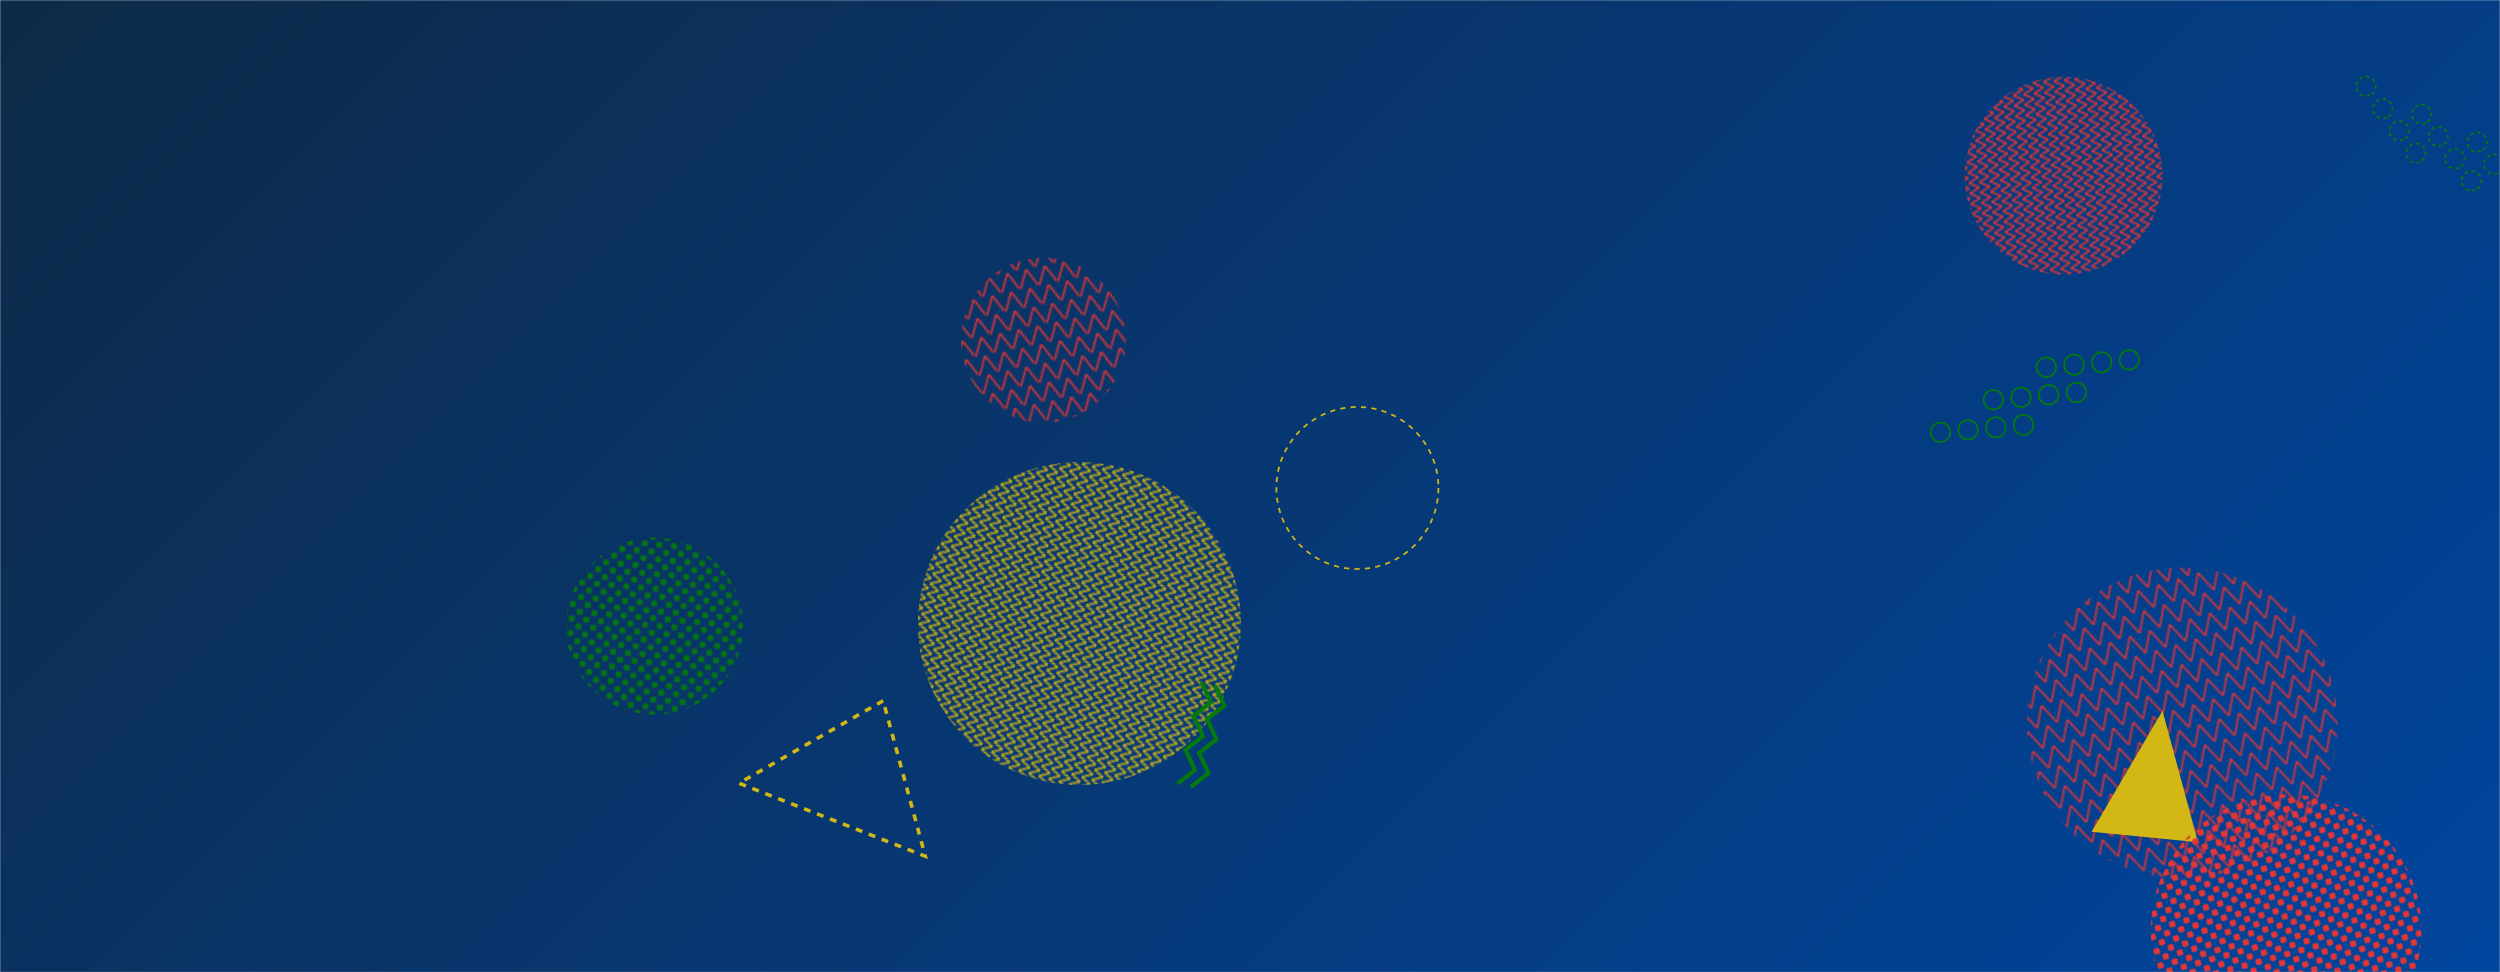 <svg xmlns="http://www.w3.org/2000/svg" version="1.1" xmlns:xlink="http://www.w3.org/1999/xlink" xmlns:svgjs="http://svgjs.com/svgjs" width="1440" height="560" preserveAspectRatio="none" viewBox="0 0 1440 560"><g mask="url(&quot;#SvgjsMask1257&quot;)" fill="none"><rect width="1440" height="560" x="0" y="0" fill="url(#SvgjsLinearGradient1258)"></rect><rect width="358.2" height="358.2" clip-path="url(&quot;#SvgjsClipPath1259&quot;)" x="1077.88" y="237.38" fill="url(#SvgjsPattern1260)" transform="rotate(343.72, 1256.98, 416.48)"></rect><path d="M1245.59 409.42 L1204.77 479.11L1266.055 485.14z" fill="#d3b714"></path><path d="M1171.1 244.3a5.6 5.6 0 1 0-11.15 0.98 5.6 5.6 0 1 0 11.15-0.98zM1155.16 245.7a5.6 5.6 0 1 0-11.15 0.98 5.6 5.6 0 1 0 11.15-0.98zM1139.23 247.1a5.6 5.6 0 1 0-11.16 0.99 5.6 5.6 0 1 0 11.16-0.99zM1123.29 248.51a5.6 5.6 0 1 0-11.16 0.98 5.6 5.6 0 1 0 11.16-0.98zM1201.58 225.55a5.6 5.6 0 1 0-11.16 0.99 5.6 5.6 0 1 0 11.16-0.99zM1185.64 226.96a5.6 5.6 0 1 0-11.16 0.98 5.6 5.6 0 1 0 11.16-0.98zM1169.7 228.36a5.6 5.6 0 1 0-11.16 0.98 5.6 5.6 0 1 0 11.16-0.98zM1153.76 229.76a5.6 5.6 0 1 0-11.16 0.99 5.6 5.6 0 1 0 11.16-0.99zM1232.05 206.81a5.6 5.6 0 1 0-11.16 0.98 5.6 5.6 0 1 0 11.16-0.98zM1216.11 208.21a5.6 5.6 0 1 0-11.15 0.99 5.6 5.6 0 1 0 11.15-0.99zM1200.17 209.62a5.6 5.6 0 1 0-11.15 0.98 5.6 5.6 0 1 0 11.15-0.98zM1184.24 211.02a5.6 5.6 0 1 0-11.16 0.98 5.6 5.6 0 1 0 11.16-0.98z" stroke="#037b0b" stroke-width="1"></path><rect width="372" height="372" clip-path="url(&quot;#SvgjsClipPath1261&quot;)" x="435.74" y="173.17" fill="url(#SvgjsPattern1262)" transform="rotate(285.51, 621.74, 359.17)"></rect><circle r="46.667" cx="781.86" cy="281.08" stroke="#d3b714" stroke-width="1" stroke-dasharray="3, 3"></circle><rect width="228" height="228" clip-path="url(&quot;#SvgjsClipPath1263&quot;)" x="1074.64" y="-12.78" fill="url(#SvgjsPattern1264)" transform="rotate(84.81, 1188.64, 101.22)"></rect><path d="M1394.93 92.68a5.6 5.6 0 1 0-6.71-8.97 5.6 5.6 0 1 0 6.71 8.97zM1385.34 79.87a5.6 5.6 0 1 0-6.71-8.97 5.6 5.6 0 1 0 6.71 8.97zM1375.76 67.06a5.6 5.6 0 1 0-6.71-8.97 5.6 5.6 0 1 0 6.71 8.97zM1366.17 54.25a5.6 5.6 0 1 0-6.71-8.97 5.6 5.6 0 1 0 6.71 8.97zM1426.91 108.72a5.6 5.6 0 1 0-6.71-8.97 5.6 5.6 0 1 0 6.71 8.97zM1417.32 95.91a5.6 5.6 0 1 0-6.71-8.97 5.6 5.6 0 1 0 6.71 8.97zM1407.74 83.1a5.6 5.6 0 1 0-6.71-8.97 5.6 5.6 0 1 0 6.71 8.97zM1398.15 70.29a5.6 5.6 0 1 0-6.71-8.97 5.6 5.6 0 1 0 6.71 8.97zM1458.89 124.76a5.6 5.6 0 1 0-6.71-8.97 5.6 5.6 0 1 0 6.71 8.97zM1449.3 111.95a5.6 5.6 0 1 0-6.71-8.97 5.6 5.6 0 1 0 6.71 8.97zM1439.72 99.14a5.6 5.6 0 1 0-6.71-8.97 5.6 5.6 0 1 0 6.71 8.97zM1430.13 86.33a5.6 5.6 0 1 0-6.71-8.97 5.6 5.6 0 1 0 6.71 8.97z" stroke="#037b0b" stroke-width="1" stroke-dasharray="2, 2"></path><path d="M699.82 394.84L705.31 406.41 695.22 414.3 700.71 425.87 690.62 433.76 696.11 445.33 686.02 453.23M692.04 393L697.52 404.57 687.44 412.46 692.92 424.03 682.84 431.92 688.32 443.49 678.24 451.39" stroke="#037b0b" stroke-width="2.33"></path><rect width="204" height="204" clip-path="url(&quot;#SvgjsClipPath1265&quot;)" x="274.97" y="258.67" fill="url(#SvgjsPattern1266)" transform="rotate(229.97, 376.97, 360.67)"></rect><path d="M508.69 403.62 L425.62 451.13L532.976 493.196z" stroke="#d3b714" stroke-width="2.05" stroke-dasharray="4, 4"></path><rect width="312" height="312" clip-path="url(&quot;#SvgjsClipPath1267&quot;)" x="1160.83" y="379.54" fill="url(#SvgjsPattern1268)" transform="rotate(299.82, 1316.83, 535.54)"></rect><rect width="190.08" height="190.08" clip-path="url(&quot;#SvgjsClipPath1269&quot;)" x="506.05" y="100.92" fill="url(#SvgjsPattern1270)" transform="rotate(348.55, 601.09, 195.96)"></rect></g><defs><mask id="SvgjsMask1257"><rect width="1440" height="560" fill="#ffffff"></rect></mask><linearGradient x1="15.28%" y1="-39.29%" x2="84.72%" y2="139.29%" gradientUnits="userSpaceOnUse" id="SvgjsLinearGradient1258"><stop stop-color="#0e2a47" offset="0"></stop><stop stop-color="#00459e" offset="1"></stop></linearGradient><pattern x="0" y="0" width="11.94" height="11.94" patternUnits="userSpaceOnUse" id="SvgjsPattern1260"><path d="M0 11.94L5.97 0L11.94 11.94" stroke="#e73635" fill="none"></path></pattern><clipPath id="SvgjsClipPath1259"><circle r="89.55" cx="1256.98" cy="416.48"></circle></clipPath><pattern x="0" y="0" width="6" height="6" patternUnits="userSpaceOnUse" id="SvgjsPattern1262"><path d="M0 6L3 0L6 6" stroke="#d3b714" fill="none"></path></pattern><clipPath id="SvgjsClipPath1261"><circle r="93" cx="621.74" cy="359.17"></circle></clipPath><pattern x="0" y="0" width="6" height="6" patternUnits="userSpaceOnUse" id="SvgjsPattern1264"><path d="M0 6L3 0L6 6" stroke="#e73635" fill="none"></path></pattern><clipPath id="SvgjsClipPath1263"><circle r="57" cx="1188.64" cy="101.22"></circle></clipPath><pattern x="0" y="0" width="6" height="6" patternUnits="userSpaceOnUse" id="SvgjsPattern1266"><path d="M3 1L3 5M1 3L5 3" stroke="#037b0b" fill="none" stroke-width="1.5"></path></pattern><clipPath id="SvgjsClipPath1265"><circle r="51" cx="376.97" cy="360.67"></circle></clipPath><pattern x="0" y="0" width="6" height="6" patternUnits="userSpaceOnUse" id="SvgjsPattern1268"><path d="M3 1L3 5M1 3L5 3" stroke="#e73635" fill="none" stroke-width="1.93"></path></pattern><clipPath id="SvgjsClipPath1267"><circle r="78" cx="1316.83" cy="535.54"></circle></clipPath><pattern x="0" y="0" width="10.56" height="10.56" patternUnits="userSpaceOnUse" id="SvgjsPattern1270"><path d="M0 10.56L5.28 0L10.56 10.56" stroke="#e73635" fill="none"></path></pattern><clipPath id="SvgjsClipPath1269"><circle r="47.52" cx="601.09" cy="195.96"></circle></clipPath></defs></svg>